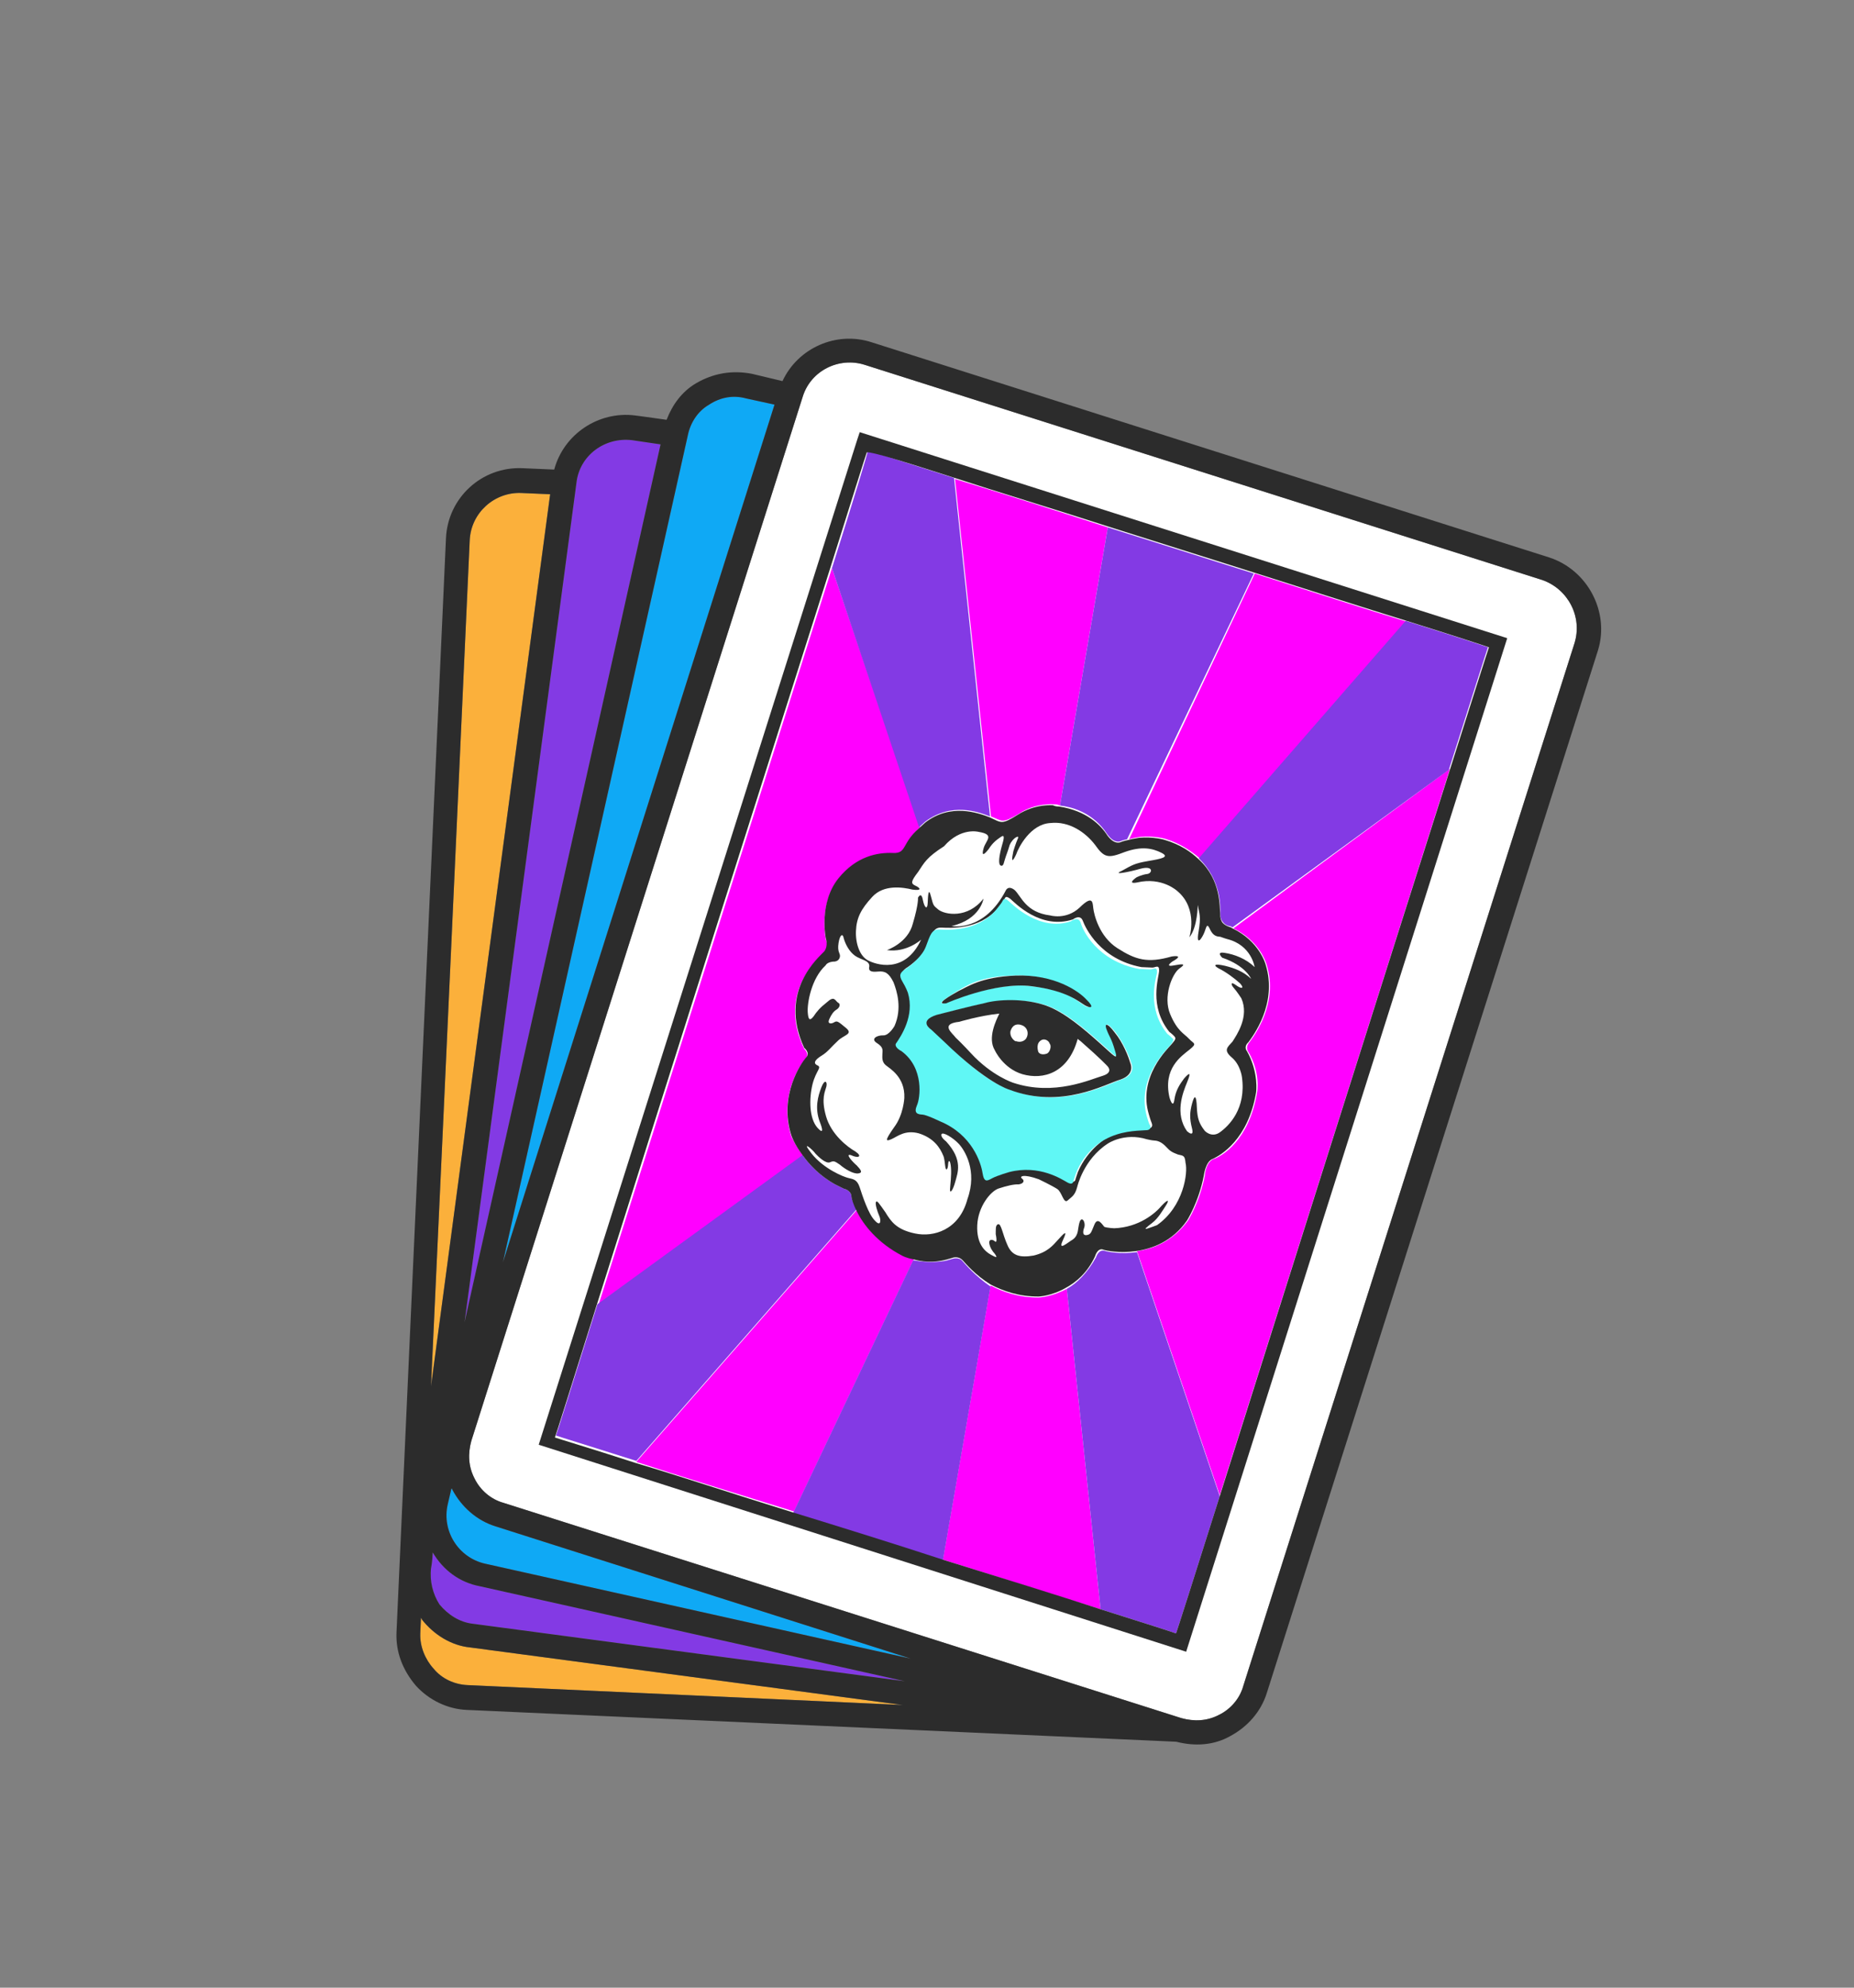 <svg width="280" height="300" xmlns="http://www.w3.org/2000/svg">

 <rect width="100%" height="100%" fill="#808080" stroke="none"/>

 <g>
  <title>background</title>
  <rect fill="none" id="canvas_background" height="302" width="282" y="-1" x="-1"/>
 </g>
 <g>
  <title>Layer 1</title>
  <g id="svg_1" transform="matrix(1.497,0.065,-0.065,1.497,-137.727,8.184) ">
   <g id="svg_2">
    <g id="svg_3">
     <path id="svg_4" fill=" rgb(251, 176, 59)" d="m146.25,37.887l2.9,0l-8.1,90.3c0.1,-32.5 0.2,-85.3 0.2,-85.3c0,-2.8 2.3,-5 5,-5z" class="st3"/>
     <path id="svg_5" fill=" rgb(131, 58, 228)" d="m157.15,32.087l2.9,0.3l-15.9,89.2c2.9,-32.4 7.6,-85 7.6,-85c0.2,-2.7 2.6,-4.7 5.4,-4.5z" class="st0"/>
     <path id="svg_6" fill=" rgb(15, 169, 245)" d="m164.75,28.187c1.1,-0.8 2.4,-1.1 3.7,-0.8l2.9,0.5l-23.6,87.5l15,-84c0.2,-1.3 0.9,-2.5 2,-3.2z" class="st4"/>
     <path id="svg_7" fill=" rgb(15, 169, 245)" d="m143.65,138.487c1,1.7 2.6,3 4.5,3.5l42.4,11.5l-43.3,-7.7c-2.7,-0.5 -4.5,-3.1 -4,-5.8l0.3,-1.6c0.1,0 0.1,0.1 0.1,0.1z" class="st4"/>
     <path id="svg_8" fill=" rgb(131, 58, 228)" d="m141.85,146.487c0,0 0.1,-0.6 0.1,-1.6c1.1,1.7 2.8,2.9 4.9,3.2l43.2,7.7l-43.8,-3.9c-1.3,-0.1 -2.5,-0.8 -3.4,-1.8c-0.7,-1 -1.1,-2.3 -1,-3.6z" class="st0"/>
     <path id="svg_9" fill=" rgb(251, 176, 59)" d="m141.05,151.487c0,0.1 0.1,0.1 0.1,0.2c1.3,1.5 3.1,2.5 5,2.6l43.8,3.9l-43.9,-0.1c-1.3,0 -2.6,-0.5 -3.5,-1.5c-0.9,-0.9 -1.5,-2.2 -1.5,-3.5c0,0.1 0,-0.5 0,-1.6z" class="st3"/>
    </g>
    <path id="svg_10" fill=" rgb(255, 255, 255)" d="m252.95,48.387l-28.8,106.4c-0.3,1.3 -1.2,2.4 -2.3,3c-1.2,0.7 -2.5,0.8 -3.8,0.5l-69.2,-18.7c-1.3,-0.3 -2.4,-1.2 -3,-2.3c-0.7,-1.2 -0.8,-2.5 -0.5,-3.8l28.8,-106.5c0.7,-2.7 3.5,-4.2 6.1,-3.5l69.2,18.7c2.6,0.8 4.2,3.5 3.5,6.2z" class="st1"/>
    <path id="svg_11" fill=" rgb(255, 255, 255)" d="m189.85,34.487c4.3,1.2 9.8,2.6 15.6,4.2c4.9,1.3 10,2.7 14.9,4c5.9,1.6 11.4,3.1 15.6,4.2c4.9,1.3 8.1,2.2 8.4,2.3c-0.1,0.3 -1.4,5.1 -3.4,12.5c-5.1,18.8 -14.7,54.4 -20,74.1c-2.2,8.2 -3.7,13.7 -3.8,14c-0.3,-0.1 -3.2,-0.9 -7.7,-2.1c-4.3,-1.2 -10,-2.7 -16.1,-4.3c-5,-1.4 -10.3,-2.8 -15.3,-4.1c-6.1,-1.6 -11.7,-3.2 -16.1,-4.3c-4.7,-1.3 -7.9,-2.1 -8.2,-2.2c0.1,-0.3 1.5,-5.5 3.6,-13.4c5.3,-19.8 15.2,-56.4 20.3,-75.2c1.9,-7.1 3.1,-11.6 3.2,-11.9c0.5,-0.1 3.9,0.8 9,2.2z" class="st1"/>
    <path id="svg_12" fill=" rgb(255, 0, 255)" d="m219.85,78.587c2.8,1.2 3.5,3.5 3.5,3.5c1.4,3.9 -1,7.3 -1.4,7.9c-0.4,0.5 -0.1,0.9 -0.1,0.9c1.4,2.1 1.1,4.1 1.1,4.1c-0.6,4.9 -3.3,6.6 -4.1,6.9c-0.8,0.4 -0.8,1.7 -0.8,1.7c-0.4,2.7 -1.5,4.6 -1.5,4.6c-1.4,2.1 -3.3,3 -5,3.3l9.4,24.2c5.3,-19.7 14.9,-55.2 20,-74.1l-21.1,17z" class="st7"/>
    <path id="svg_13" fill=" rgb(255, 0, 255)" d="m194.95,68.387c1.2,0.4 1.1,0.7 2.8,-0.4c1.6,-1.2 3.5,-1.1 3.5,-1.1c0.2,0 0.4,0 0.6,0.1l3.6,-28.2c-5.8,-1.6 -11.3,-3.1 -15.6,-4.2l5.1,33.8z" class="st7"/>
    <path id="svg_14" fill=" rgb(255, 0, 255)" d="m187.95,112.887c-2.7,-1.2 -4.1,-3 -4.8,-4.3l-21.1,26.3c4.3,1.2 10,2.7 16.1,4.3l11,-26c-0.8,-0.1 -1.2,-0.3 -1.2,-0.3z" class="st7"/>
    <path id="svg_15" fill=" rgb(255, 0, 255)" d="m176.25,101.487c-1.5,-4 0.6,-7.4 1.1,-7.9c0.4,-0.5 -0.2,-1 -0.2,-1c-3,-5.6 1.1,-9.2 1.6,-9.8c0.5,-0.6 0.1,-1.3 0.1,-1.3s-0.9,-3.5 1,-6.1c1.7,-2.3 3.9,-2.8 5.4,-2.8c1.4,0 0.8,-1 2.6,-2.8l-10,-25.7c-5.1,18.9 -15,55.5 -20.3,75.2l20,-15.9c-0.9,-1.1 -1.3,-1.9 -1.3,-1.9z" class="st7"/>
    <path id="svg_16" fill=" rgb(255, 0, 255)" d="m210.05,69.787c1.5,-0.2 2.6,0.1 2.6,0.1c1.5,0.4 2.6,1.1 3.5,1.8l19.9,-24.7c-4.3,-1.1 -9.7,-2.6 -15.6,-4.2l-11.5,27.3c0.2,-0.1 0.6,-0.2 1.1,-0.3z" class="st7"/>
    <path id="svg_17" fill=" rgb(255, 0, 255)" d="m201.85,116.587c-2,0.1 -3.6,-0.4 -4.9,-1l-3.6,27.8c6.1,1.6 11.8,3.2 16.1,4.3l-4.8,-32.1c-1.5,0.9 -2.8,1 -2.8,1z" class="st7"/>
    <path id="svg_18" fill=" rgb(44, 44, 44)" d="m250.05,39.887l-69.2,-18.7c-3.6,-1 -7.4,0.9 -8.8,4.3l-3.1,-0.6c-2,-0.3 -3.9,0.1 -5.6,1.2c-1.4,0.9 -2.3,2.3 -2.8,3.8c-2,-0.2 -3.2,-0.3 -3.2,-0.3c-3.7,-0.3 -7.1,2.2 -7.9,5.8c-2,0 -3.2,0 -3.2,0c-4.1,0 -7.4,3.3 -7.4,7.4l-0.2,110.3c0,2 0.8,3.8 2.2,5.3c1.4,1.4 3.3,2.2 5.2,2.2l71.6,0.1c1.9,0.4 3.8,0.2 5.4,-0.8c1.7,-1 3,-2.6 3.5,-4.5l0,0l28.8,-106.4c1,-3.9 -1.4,-8 -5.3,-9.1zm-103.8,-2l2.9,0l-8.1,90.3c0.1,-32.5 0.2,-85.3 0.2,-85.3c0,-2.8 2.3,-5 5,-5zm10.9,-5.8l2.9,0.3l-15.9,89.2c2.9,-32.4 7.6,-85 7.6,-85c0.2,-2.7 2.6,-4.7 5.4,-4.5zm7.6,-3.9c1.1,-0.8 2.4,-1.1 3.7,-0.8l2.9,0.5l-23.6,87.5l15,-84c0.2,-1.3 0.9,-2.5 2,-3.2zm-21.1,110.3c1,1.7 2.6,3 4.5,3.5l42.4,11.5l-43.3,-7.7c-2.7,-0.5 -4.5,-3.1 -4,-5.8l0.3,-1.6c0.1,0 0.1,0.1 0.1,0.1zm-1.8,8c0,0 0.1,-0.6 0.1,-1.6c1.1,1.7 2.8,2.9 4.9,3.2l43.2,7.7l-43.8,-3.9c-1.3,-0.1 -2.5,-0.8 -3.4,-1.8c-0.7,-1 -1.1,-2.3 -1,-3.6zm-0.8,5c0,0.1 0.1,0.1 0.1,0.2c1.3,1.5 3.1,2.5 5,2.6l43.8,3.9l-43.9,-0.1c-1.3,0 -2.6,-0.5 -3.5,-1.5c-0.9,-0.9 -1.5,-2.2 -1.5,-3.5c0,0.1 0,-0.5 0,-1.6zm111.9,-103.1l-28.8,106.4c-0.3,1.3 -1.2,2.4 -2.3,3c-1.2,0.7 -2.5,0.8 -3.8,0.5l-69.2,-18.7c-1.3,-0.3 -2.4,-1.2 -3,-2.3c-0.7,-1.2 -0.8,-2.5 -0.5,-3.8l28.8,-106.5c0.7,-2.7 3.5,-4.2 6.1,-3.5l69.2,18.7c2.6,0.8 4.2,3.5 3.5,6.2z" class="st2"/>
    <path id="svg_19" fill=" rgb(131, 58, 228)" d="m206.75,69.687c0.8,1 1.4,0.6 1.4,0.6s0.2,-0.1 0.6,-0.2l11.6,-27.3c-4.9,-1.3 -10,-2.7 -14.9,-4l-3.6,28.2c2.7,0.2 4.2,1.7 4.9,2.7z" class="st0"/>
    <path id="svg_20" fill=" rgb(131, 58, 228)" d="m216.05,71.687c2.4,2.1 2.4,4.9 2.4,5.4c0,0.3 0.1,0.7 0.3,0.9c0.3,0.4 0.8,0.4 0.8,0.4c0.1,0 0.1,0.1 0.2,0.1l21.1,-16.8c2,-7.4 3.3,-12.2 3.4,-12.5c-0.3,-0.1 -3.5,-1 -8.4,-2.3l-19.8,24.8z" class="st0"/>
    <path id="svg_21" fill=" rgb(131, 58, 228)" d="m177.85,44.087l9.9,25.7c0.2,-0.2 0.4,-0.4 0.6,-0.6c2.6,-2.1 5.3,-1.2 6.5,-0.8c0,0 0,0 0,0l-5.1,-33.9c-5.1,-1.4 -8.5,-2.3 -8.8,-2.4c0,0.3 -1.2,4.9 -3.1,12z" class="st0"/>
    <path id="svg_22" fill=" rgb(131, 58, 228)" d="m194.05,113.287c-0.4,-0.5 -1.1,-0.2 -1.1,-0.2l-0.6,0.2c-1.3,0.3 -2.5,0.2 -3.3,0.1l-11,26c5,1.4 10.3,2.8 15.3,4.1l3.6,-27.8c-1.6,-1 -2.6,-2.1 -2.9,-2.4z" class="st0"/>
    <path id="svg_23" fill=" rgb(131, 58, 228)" d="m208.25,111.587c-0.6,-0.1 -0.8,0.7 -0.8,0.7c-0.8,1.6 -1.8,2.7 -2.8,3.3l4.8,32.1c4.5,1.2 7.4,2 7.7,2.1c0.1,-0.3 1.6,-5.8 3.8,-14l-9.4,-24.2c-1.6,0.3 -3,0.1 -3.3,0z" class="st0"/>
    <path id="svg_24" fill=" rgb(131, 58, 228)" d="m182.55,107.187c-0.1,-0.6 -0.8,-0.7 -0.8,-0.7l-0.9,-0.4c-1.6,-0.8 -2.7,-1.9 -3.4,-2.8l-20,15.9c-2.1,7.9 -3.5,13.1 -3.6,13.4c0.3,0.1 3.4,0.9 8.2,2.2l21.1,-26.3c-0.4,-0.6 -0.6,-1.1 -0.6,-1.3z" class="st0"/>
    <path id="svg_25" fill=" rgb(44, 44, 44)" d="m185.25,72.487c-1.6,0 -3.7,0.5 -5.4,2.8c-1.9,2.6 -1,6.1 -1,6.1s0.3,0.7 -0.1,1.3c-0.5,0.6 -4.5,4.2 -1.6,9.8c0,0 0.7,0.5 0.2,1c-0.4,0.5 -2.6,3.9 -1.1,7.9c0,0 0.3,0.8 1.2,1.9c0.7,0.9 1.8,2 3.4,2.8l0.9,0.4c0,0 0.7,0.1 0.8,0.7c0,0.2 0.2,0.8 0.6,1.5c0.7,1.3 2.2,3.1 4.8,4.3c0,0 0.4,0.2 1.1,0.3c0.8,0.2 2,0.3 3.3,-0.1l0.6,-0.2c0,0 0.6,-0.3 1.1,0.2c0.3,0.3 1.3,1.4 2.9,2.3c1.3,0.6 2.9,1.1 4.9,1c0,0 1.3,-0.1 2.7,-1c1,-0.6 2.1,-1.6 2.8,-3.3c0,0 0.2,-0.9 0.8,-0.7c0.3,0.1 1.7,0.3 3.3,0c1.6,-0.3 3.6,-1.1 5,-3.3c0,0 1.1,-1.9 1.5,-4.6c0,0 0.1,-1.4 0.8,-1.7c0.8,-0.4 3.5,-2.1 4.1,-6.9c0,0 0.2,-2 -1.1,-4.1c0,0 -0.4,-0.4 0.1,-0.9c0.4,-0.6 2.8,-4 1.4,-7.9c0,0 -0.7,-2.3 -3.5,-3.5c-0.1,0 -0.1,-0.1 -0.2,-0.1c0,0 -0.5,-0.1 -0.8,-0.4c-0.2,-0.2 -0.3,-0.6 -0.3,-0.9c-0.1,-0.6 0,-3.4 -2.4,-5.4c-0.8,-0.7 -1.9,-1.4 -3.5,-1.8c0,0 -1.1,-0.3 -2.6,-0.1c-0.5,0.1 -0.9,0.2 -1.2,0.3c-0.4,0.1 -0.6,0.2 -0.6,0.2s-0.6,0.4 -1.4,-0.6c-0.7,-1 -2.2,-2.4 -5,-2.7c-0.2,0 -0.4,0 -0.6,-0.1c0,0 -1.8,-0.1 -3.5,1.1c-1.6,1.1 -1.6,0.9 -2.8,0.4c0,0 0,0 0,0c-1.2,-0.4 -4,-1.3 -6.5,0.8c-0.2,0.2 -0.4,0.4 -0.6,0.6c-1.7,1.6 -1.1,2.6 -2.5,2.6zm3.9,38.2c-1.9,-0.3 -2.5,-1.1 -3.1,-2c-0.7,-0.9 -0.9,-1.2 -1,-1c-0.1,0.2 0.2,1 0.4,1.4c0.2,0.4 0.2,1.1 -0.4,0.5c-0.7,-0.6 -1.4,-2.5 -1.7,-3.3c-0.3,-0.8 -0.7,-0.8 -1.2,-0.9c-0.5,-0.1 -2.5,-0.8 -3.8,-2.3c-1.2,-1.4 0.1,-0.4 0.4,0c0.3,0.3 1.1,1 1.5,0.8c0.4,-0.2 0.5,-0.1 1,0.2c0.5,0.4 1.4,0.9 1.9,0.8c0.5,-0.1 0.2,-0.4 -0.2,-0.8c-0.4,-0.3 -1.3,-1.2 -0.6,-1c0.7,0.3 1.2,0.1 0.4,-0.4c-0.8,-0.4 -2.5,-1.6 -3.1,-3.4c-0.6,-1.8 -0.2,-2.5 -0.1,-3c0.1,-0.5 -0.2,-0.8 -0.5,0.1c-0.3,0.9 -0.6,2.1 0,3.5c0,0 0.7,1.5 -0.2,0.6c-0.9,-0.9 -1,-2.9 -0.7,-4.4c0.3,-1.4 0.9,-1.7 0.4,-1.9c-0.5,-0.2 -0.2,-0.6 0.4,-1c0.6,-0.4 0.9,-0.9 1.6,-1.6c0.6,-0.6 1.5,-0.7 0.7,-1.3c-0.8,-0.6 -0.9,-0.7 -1.2,-0.5c-0.3,0.2 -0.7,0.2 -0.5,-0.3c0.2,-0.5 0.4,-0.8 0.7,-1c0.3,-0.2 0.4,-0.6 0.1,-0.7c-0.3,-0.2 -0.4,-0.7 -1.1,0c-0.7,0.6 -1,1 -1.3,1.5c-0.3,0.4 -0.5,0.5 -0.6,-0.4c-0.1,-0.9 0.2,-3.4 1.6,-4.8c0,0 0.1,-0.3 0.7,-0.4c0.6,0 0.7,-0.4 0.7,-0.6c0,-0.3 -0.3,-0.4 -0.2,-1.3c0.1,-0.9 0.4,-1 0.5,-0.5c0.2,0.6 0.6,1.3 1.2,1.7c0.6,0.4 1.5,0.4 1.5,1c-0.1,0.5 0.2,0.6 0.9,0.5c0.7,-0.1 1.1,0.1 1.6,1c0.4,0.9 1,2.6 0.3,4.4c0,0 -0.5,1 -1.1,1c-0.6,0 -1.3,0.4 -0.6,0.8c0.7,0.4 0.6,0.7 0.6,1.1c0,0.4 0,0.8 0.4,1.1c0.4,0.3 2,1.1 2,3.2c0,0 0,1.7 -0.9,3c-0.9,1.4 -0.8,1.5 -0.2,1.2c0.6,-0.3 1.3,-1 2.7,-0.7c1.5,0.4 2.2,1.3 2.6,2.2c0,0 0.1,0.2 0.2,0.9c0.1,0.7 0.3,0.4 0.3,-0.1c0,-0.5 0.2,-0.5 0.3,0.3c0.1,0.8 0,1.7 0,2.2c0,0.5 0.3,0.1 0.5,-0.8c0.2,-0.9 0.7,-2.2 -1.1,-4c0,0 -0.6,-0.4 -0.5,-0.7c0.1,-0.3 1.2,0.3 1.8,0.9c0.6,0.6 2,2.6 1.1,5.5c-0.7,3.2 -3.3,4 -5.1,3.7zm-1.6,-24.4c0,0 -0.2,-0.5 -0.6,-1.1c-0.4,-0.6 -0.3,-0.9 0.3,-1.3c0,0 1.5,-1.1 1.9,-2.3c0.4,-1.2 0.5,-1.8 1.3,-1.8c0.8,0 3.8,0.1 5.6,-2.2c0,0 0.3,-0.4 0.5,-0.7c0.2,-0.3 0.1,-0.7 0.7,-0.3c0.5,0.4 3.2,3 6.4,1.8c0,0 0.7,-0.6 1,0.1c0.3,0.7 1.9,3.8 6.1,4.4c0,0 0.8,0 1.1,0c0.3,0 0.7,-0.4 0.7,0.3c0,0.7 -0.9,3.6 1.3,6.1c0,0 0.3,0.2 0.5,0.4c0.2,0.2 0.2,0.3 -0.2,0.8c-0.4,0.5 -3.3,3.5 -2,7.2c0,0 0.2,0.6 0.3,0.8c0.1,0.2 0.2,0.6 -0.4,0.6c-1,0.1 -2.5,0.2 -4,1.1c0,0 -1.9,1.2 -2.8,3.6l-0.2,0.7c0,0 0,0.5 -0.6,0.2c-0.6,-0.3 -2.9,-1.7 -5.9,-0.8c0,0 -1.2,0.3 -1.7,0.7c-0.5,0.3 -0.8,0.5 -1,-0.5c-0.2,-1 -1.2,-3.7 -4.5,-5c0,0 -1.3,-0.6 -1.8,-0.6c-0.4,0 -0.8,-0.2 -0.6,-0.9c0.3,-0.8 0.5,-3.8 -1.8,-5.4c0,0 -0.8,-0.3 -0.4,-0.8c0.3,-0.7 1.5,-2.8 0.8,-5.1zm25.9,22.5c0,0 -0.7,0.3 -1,0.4c-0.3,0.1 -0.1,-0.1 0.5,-0.6c0.6,-0.5 1,-1.3 1.3,-1.8c0.3,-0.5 0.3,-0.8 -0.4,0c-0.6,0.8 -2.2,2.3 -4.7,2.5c0,0 -0.7,0 -1,-0.1c-0.2,-0.2 -0.7,-1 -1,-0.2c-0.3,0.8 -0.3,1 -0.7,1.1c-0.4,0.1 -0.5,-0.2 -0.3,-0.8c0.1,-0.5 -0.3,-1.1 -0.5,-0.5c-0.2,0.7 0,1.3 -0.6,1.8c-0.6,0.4 -1.5,1.3 -1,0.1c0.5,-1.2 0,-0.6 -0.5,0c-0.5,0.6 -1,1.3 -2.4,1.7c-1.4,0.3 -2.2,0.1 -2.7,-1c-0.5,-1 -0.7,-2.1 -1,-2c-0.3,0.1 -0.2,0.6 -0.2,1c0.1,0.4 0.2,1 -0.1,0.7c-0.3,-0.2 -0.6,-0.1 -0.5,0.3c0.1,0.4 0.3,0.7 0.6,1c0.3,0.4 0.2,0.4 -0.4,0.1c-0.6,-0.3 -1.5,-1 -1.5,-2.9c0,-1.9 1.2,-3.5 2,-3.8c0.8,-0.3 1.5,-0.5 2,-0.5c0.5,-0.1 0.6,-0.4 0.3,-0.6c-0.3,-0.2 0.1,-0.5 1.7,0c0,0 1.4,0.6 1.9,0.9c0.5,0.3 0.7,1.5 1.1,1.1c0.4,-0.4 0.7,-0.5 0.9,-1.4c0,0 0.5,-2.8 2.9,-4.5c0,0 1.6,-1.2 3.9,-0.6c0,0 0.5,0.1 0.8,0.1c0.4,0 0.8,0.2 1.2,0.6c0.4,0.4 0.6,0.5 1.2,0.7c0.6,0.1 0.7,0.1 0.8,0.8c0.3,1 0,4.4 -2.6,6.4zm-19.7,-38.8c1.7,0.2 0.8,0.8 0.6,1.6c-0.2,0.8 0,0.8 0.5,0.1c0.4,-0.7 0.8,-1 1.2,-1.3c0.4,-0.3 0.3,0.2 0.1,1c-0.2,0.9 -0.3,1.8 0,1.9c0.3,0.1 0.3,-0.4 0.4,-0.7c0.1,-0.4 0.2,-0.6 0.4,-1.4c0.3,-0.8 1,-1.1 0.8,-0.7c-0.2,0.5 -0.4,1.3 -0.4,1.3c-0.3,1.8 0.3,0.3 0.3,0.3c0.2,-0.7 1.3,-3.1 3.3,-3.3c1.9,-0.3 3.6,0.8 4.6,2c1,1.3 1.4,1.3 3,0.6c1.7,-0.7 2.8,-0.5 3.7,-0.1c0.9,0.4 0.1,0.6 -1.3,0.9c-1.4,0.3 -1.6,0.5 -2.6,1.1c-1,0.5 0.7,0.1 1.9,-0.3c1.3,-0.4 1.2,0.4 0.7,0.5c-0.6,0.1 -1.1,0.4 -1.1,0.4c-1,0.8 0.1,0.5 0.1,0.5c2.5,-0.7 4.1,0.7 4.1,0.7c2.2,1.7 1.4,4.6 1.4,4.6c0.8,-1.1 0.7,-3.3 0.7,-3.3c0.2,0.9 0.4,1.1 0.2,2.7c-0.2,1.6 0.4,0.6 0.6,0c0.2,-0.6 0.2,-1 0.6,-0.2c0.3,0.5 0.6,0.6 1,0.6c0.3,0.1 0.7,0.2 0.7,0.2c2.5,0.5 2.9,2.7 2.9,2.7c-0.9,-0.8 -2.1,-1.2 -3.1,-1.3c-0.9,-0.1 -0.2,0.5 -0.2,0.5c2.4,0.7 3,2 3,2c-0.8,-0.7 -1.7,-1 -2.7,-1.2c-1.1,-0.2 -1.2,0 -0.6,0.3c0.7,0.3 1.6,0.9 2.2,1.4c0.5,0.5 0.2,0.6 -0.4,0.2c-0.6,-0.4 -0.5,0 -0.2,0.3c0.3,0.3 0.8,1 0.8,1c0.9,1.8 -0.3,3.7 -0.7,4.4c-0.5,0.6 -0.9,0.9 0,1.6c0.9,0.7 1.1,1.9 1.1,1.9c0.6,3.2 -1.1,5 -2,5.7c-0.8,0.6 -1.5,-0.1 -1.5,-0.1c-0.6,-0.7 -0.8,-1.2 -0.9,-2.3c-0.1,-1.3 -0.3,-1.3 -0.5,-0.4c-0.2,0.9 -0.2,1.5 0.1,2.5c0.3,1 -0.5,0.3 -0.5,0.3c-1.3,-1.7 -0.6,-3.8 -0.2,-4.9c0.4,-1.1 0.2,-1 -0.3,-0.4c-0.4,0.6 -0.8,1.2 -0.9,2.2c-0.1,1 -0.5,-0.2 -0.5,-0.2c-0.8,-2.9 1,-4.2 1.8,-4.9c0.8,-0.7 0.4,-0.6 -0.1,-1.1c-0.5,-0.5 -1.2,-0.7 -2,-2.4c-0.8,-1.7 0,-4 0.7,-4.6c0.8,-0.6 0.3,-0.5 -0.6,-0.3c-0.9,0.2 -0.1,-0.4 -0.1,-0.4c1.3,-0.8 -0.1,-0.5 -0.1,-0.5c-2.4,0.8 -3.6,0.5 -5.5,-0.6c-1.9,-1.1 -2.5,-3.3 -2.6,-3.9c-0.1,-0.6 -0.1,-1.4 -1.4,0c-1.3,1.3 -2.9,0.9 -2.9,0.9c-2.5,-0.2 -3,-1.8 -3.7,-2.4c-0.7,-0.5 -0.9,0.1 -0.9,0.1c-2,4.3 -5.3,3.8 -5.3,3.8c2.9,-0.8 3.1,-2.9 3.1,-2.9c-1.5,2.1 -3.8,1.8 -4.5,1.3c-0.5,-0.4 -0.5,-0.3 -0.8,-1.3c-0.3,-1 -0.3,0 -0.3,0.7c0,0.7 -0.3,0.5 -0.5,-0.3c-0.2,-0.9 -0.5,-0.2 -0.5,-0.2s0.1,0.6 -0.4,2.6c-0.4,2 -2.5,2.8 -2.5,2.8c2,0.2 3.4,-1.2 3.4,-1.2c-1.5,3.6 -4.5,2.7 -5.3,2.3c-0.8,-0.4 -1.3,-1.6 -1.3,-2.9c0,-1.3 0.4,-2.2 1.5,-3.5c1.1,-1.3 3,-1.1 4,-0.9c1,0.1 0.8,-0.2 0.3,-0.4c-0.5,-0.2 -0.5,-0.4 0.2,-1.4c0.6,-1 0.8,-1.5 2.5,-2.7c1.6,-2 3.4,-1.6 3.4,-1.6z" class="st2"/>
    <path id="svg_26" fill=" rgb(96, 247, 245)" d="m186.95,92.387c2.4,1.6 2.1,4.7 1.8,5.4c-0.3,0.8 0.1,0.9 0.6,0.9c0.4,0 1.8,0.6 1.8,0.6c3.3,1.2 4.3,4 4.5,5c0.2,1 0.5,0.8 1,0.5c0.5,-0.3 1.7,-0.7 1.7,-0.7c3,-0.9 5.3,0.5 5.9,0.8c0.6,0.3 0.6,-0.2 0.6,-0.2l0.2,-0.7c0.8,-2.5 2.8,-3.6 2.8,-3.6c1.5,-0.9 3,-1 4,-1.1c0.6,0 0.6,-0.4 0.4,-0.6c-0.1,-0.2 -0.3,-0.8 -0.3,-0.8c-1.2,-3.7 1.6,-6.7 2,-7.2c0.4,-0.5 0.4,-0.7 0.2,-0.8c-0.2,-0.2 -0.5,-0.4 -0.5,-0.4c-2.2,-2.5 -1.4,-5.4 -1.3,-6.1c0,-0.7 -0.4,-0.3 -0.7,-0.3c-0.3,0 -1.1,0 -1.1,0c-4.3,-0.6 -5.9,-3.7 -6.1,-4.4c-0.3,-0.7 -1,-0.1 -1,-0.1c-3.1,1.2 -5.9,-1.4 -6.4,-1.8c-0.5,-0.4 -0.5,0 -0.7,0.3c-0.2,0.3 -0.5,0.7 -0.5,0.7c-1.8,2.3 -4.8,2.2 -5.6,2.2c-0.8,0 -0.9,0.6 -1.3,1.8c-0.4,1.2 -1.9,2.3 -1.9,2.3c-0.6,0.4 -0.7,0.7 -0.3,1.3c0.4,0.6 0.6,1.1 0.6,1.1c0.8,2.3 -0.5,4.4 -1,5.2c-0.1,0.4 0.6,0.7 0.6,0.7zm5.4,-6.3c0.8,-0.5 2.1,-1.6 5.7,-1.8c3.8,-0.3 6.3,1.4 7.2,2.1c0.8,0.8 0.4,0.9 -0.1,0.6c-0.6,-0.3 -1.7,-1.5 -5.5,-1.7c-3.7,-0.3 -8.5,2.1 -8.5,2.1c-1.1,0.2 0.5,-0.8 1.2,-1.3zm-1.9,2.5c0,0 3.6,-1.1 4.8,-1.4c1.2,-0.3 3.9,-0.7 6.2,0c1.9,0.6 3.9,2.2 5.5,3.5c1.6,1.3 2,1.8 1.6,0.7c-0.4,-1.2 -0.6,-1.3 -0.9,-2c-0.3,-0.7 -0.2,-0.9 0.8,0.2c0.9,1.1 1.5,2.4 1.7,3c0,0 0.6,1.1 -0.9,1.7c-1.6,0.6 -5.9,3.3 -11.2,1.5c0,0 -2.3,-0.4 -6.7,-4.5l-1.4,-1.2c-0.1,0 -1.5,-0.8 0.5,-1.5z" class="st11"/>
    <g id="svg_27">
     <path id="svg_28" fill=" rgb(44, 44, 44)" d="m189.85,90.087l1.4,1.2c4.5,4 6.7,4.5 6.7,4.5c5.4,1.8 9.7,-1 11.2,-1.5c1.5,-0.6 0.9,-1.7 0.9,-1.7c-0.2,-0.6 -0.8,-2 -1.7,-3c-0.9,-1.1 -1.1,-0.8 -0.8,-0.2c0.3,0.7 0.5,0.8 0.9,2c0.4,1.1 0,0.6 -1.6,-0.7c-1.6,-1.3 -3.6,-2.9 -5.5,-3.5c-2.3,-0.7 -5,-0.4 -6.2,0c-1.2,0.3 -4.8,1.4 -4.8,1.4c-1.9,0.7 -0.5,1.5 -0.5,1.5zm11.8,1.9c0,0 -0.6,0.3 -0.9,-0.1c0,0 -0.3,-0.7 0.1,-1.1c0.4,-0.4 0.9,-0.1 1,0.2c0.2,0.2 0.1,0.8 -0.2,1zm-3.8,-2.1c0.2,-0.7 0.7,-0.8 1.2,-0.6c0.5,0.2 0.7,0.8 0.4,1.3c0,0 -0.3,0.5 -1,0.3c0,0.1 -0.7,-0.3 -0.6,-1zm-5.2,-0.7c0,0 2,-0.7 4,-1c-0.3,0.7 -1.1,2.5 -0.3,3.7c0,0 0.9,1.8 2.9,2.3c2.1,0.5 4.6,-0.3 5.4,-3.8c0.1,0.1 0.3,0.2 0.4,0.3c2,1.6 2.7,2.3 2.7,2.3s0.7,0.6 -0.4,1c-1.2,0.4 -4.8,2.3 -9,1.1c0,0 -2.2,-0.6 -4.4,-2.8c0,0 -0.9,-0.9 -1.6,-1.5c-0.3,-0.4 -1.7,-1.3 0.3,-1.6z" class="st2"/>
     <path id="svg_29" fill=" rgb(44, 44, 44)" d="m191.25,87.387c0,0 4.8,-2.4 8.5,-2.1c3.7,0.3 4.9,1.4 5.5,1.7c0.6,0.3 1,0.2 0.1,-0.6c-0.8,-0.8 -3.3,-2.4 -7.2,-2.1c-3.6,0.3 -4.9,1.4 -5.7,1.8c-0.8,0.5 -2.4,1.5 -1.2,1.3z" class="st2"/>
    </g>
    <path id="svg_30" fill=" rgb(44, 44, 44)" d="m218.25,151.587l27.9,-103.4l-66.1,-17.9l-0.2,0.7l-27.7,102.6l66.1,18zm-28.4,-117.1c4.3,1.2 9.8,2.6 15.6,4.2c4.9,1.3 10,2.7 14.9,4c5.9,1.6 11.4,3.1 15.6,4.2c4.9,1.3 8.1,2.2 8.4,2.3c-0.1,0.3 -1.4,5.1 -3.4,12.5c-5.1,18.8 -14.7,54.4 -20,74.1c-2.2,8.2 -3.7,13.7 -3.8,14c-0.3,-0.1 -3.2,-0.9 -7.7,-2.1c-4.3,-1.2 -10,-2.7 -16.1,-4.3c-5,-1.4 -10.3,-2.8 -15.3,-4.1c-6.1,-1.6 -11.7,-3.2 -16.1,-4.3c-4.7,-1.3 -7.9,-2.1 -8.2,-2.2c0.1,-0.3 1.5,-5.5 3.6,-13.4c5.3,-19.8 15.2,-56.4 20.3,-75.2c1.9,-7.1 3.1,-11.6 3.2,-11.9c0.5,-0.1 3.9,0.8 9,2.2z" class="st2"/>
   </g>
  </g>
 </g>
</svg>